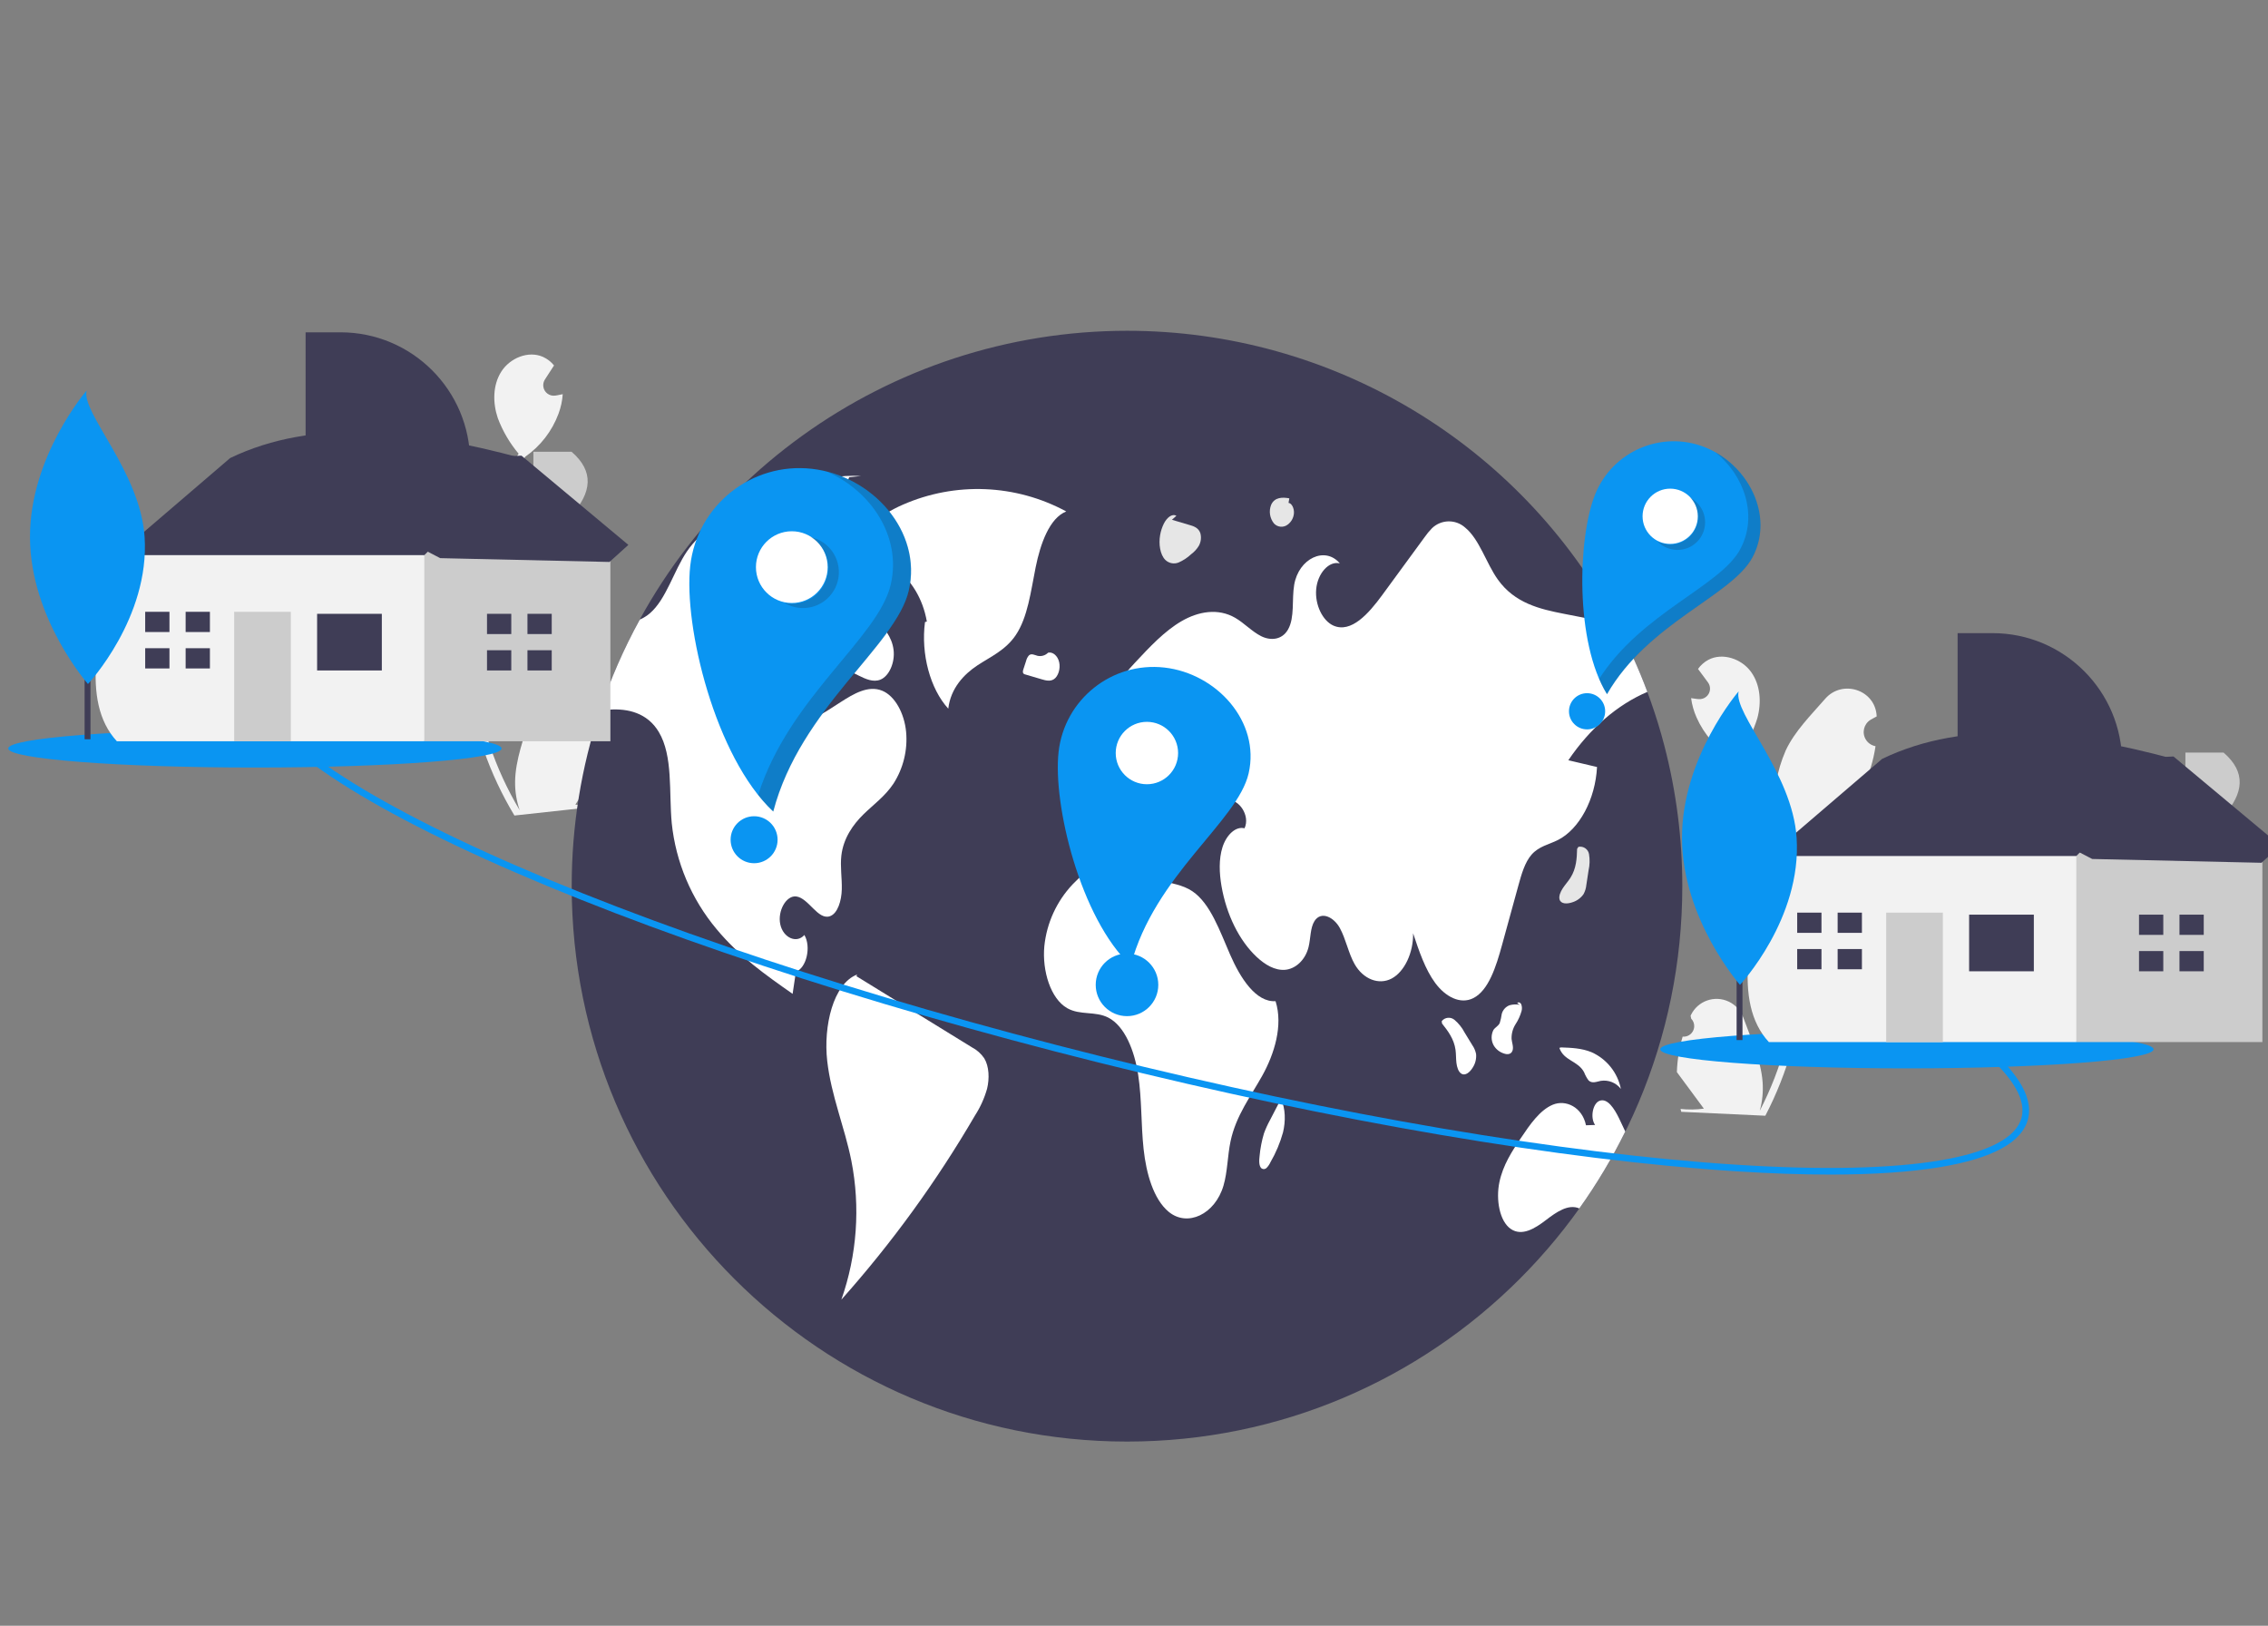 <?xml version="1.0" encoding="utf-8"?>
<!-- Generator: Adobe Illustrator 16.0.0, SVG Export Plug-In . SVG Version: 6.00 Build 0)  -->
<!DOCTYPE svg PUBLIC "-//W3C//DTD SVG 1.1//EN" "http://www.w3.org/Graphics/SVG/1.1/DTD/svg11.dtd">
<svg version="1.1" id="Layer_1" xmlns="http://www.w3.org/2000/svg" xmlns:xlink="http://www.w3.org/1999/xlink" x="0px" y="0px"
	 width="825.201px" height="591.418px" viewBox="0 0 825.201 591.418" enable-background="new 0 0 825.201 591.418"
	 xml:space="preserve">
<rect x="0" y="0" width="825.201" height="591.418" fill="#808080" stroke="none"/>
<path fill="#F2F2F2" d="M612.226,377.106c2.121,0.197,3.998-1.362,4.195-3.483c0.105-1.131-0.295-2.253-1.094-3.063
	c-0.078-0.391-0.135-0.671-0.215-1.063c0.039-0.081,0.078-0.164,0.117-0.245c2.473-5.158,8.658-7.336,13.814-4.863
	c2.451,1.176,4.34,3.266,5.264,5.822c2.771,7.661,6.395,15.375,7.002,23.368c0.268,3.534-0.08,7.086-1.027,10.501
	c8.074-15.649,12.691-32.851,13.533-50.439c0.207-4.415,0.168-8.836-0.117-13.246c-0.24-3.614-0.637-7.211-1.191-10.79
	c-3.033-19.417-10.629-37.837-22.164-53.749c-5.779-3.51-10.342-8.709-13.074-14.892c-0.99-2.224-1.654-4.58-1.971-6.993
	c0.664,0.119,1.342,0.205,2.008,0.281c0.209,0.021,0.428,0.042,0.635,0.063l0.078,0.006c2.102,0.194,3.963-1.355,4.154-3.456
	c0.084-0.932-0.176-1.862-0.73-2.615c-0.271-0.369-0.543-0.737-0.816-1.105c-0.414-0.569-0.836-1.127-1.252-1.695
	c-0.047-0.055-0.092-0.112-0.133-0.172c-0.477-0.648-0.951-1.285-1.426-1.933c0.986-1.386,2.279-2.526,3.779-3.329
	c5.191-2.726,12.07-0.35,15.508,4.391c3.449,4.742,3.84,11.188,2.303,16.842c-1.477,4.801-3.76,9.317-6.752,13.353
	c0.258,0.362,0.527,0.717,0.785,1.08c4.711,6.677,8.756,13.797,12.076,21.264c-0.51-8.215,0.938-16.432,4.223-23.976
	c3.301-7.021,9.143-12.791,14.33-18.752c6.229-7.161,18.143-3.354,18.74,6.118c0.006,0.092,0.012,0.184,0.018,0.275
	c-0.746,0.376-1.48,0.779-2.197,1.207c-2.475,1.492-3.271,4.707-1.779,7.181c0.756,1.255,2.004,2.135,3.441,2.427l0.107,0.021
	c-0.381,2.61-0.961,5.188-1.732,7.71c-4.496,14.228-14.723,25.937-28.215,32.307c-0.438,0.199-0.865,0.399-1.301,0.588
	c3.191,10.595,4.994,21.56,5.359,32.618c0.193,6.523-0.141,13.053-0.996,19.522l0.043-0.229c1.738-7.158,5.896-13.495,11.768-17.943
	c8.715-6.506,20.693-8.492,30.01-13.613c2.871-1.661,6.543-0.68,8.201,2.191c0.711,1.229,0.965,2.671,0.711,4.07
	c-0.014,0.079-0.031,0.161-0.047,0.239c-1.375,0.488-2.721,1.06-4.025,1.714c-0.746,0.377-1.479,0.779-2.197,1.207
	c-2.475,1.492-3.27,4.707-1.779,7.182c0.758,1.254,2.008,2.135,3.443,2.426l0.105,0.021c0.076,0.015,0.143,0.028,0.219,0.044
	c-2.563,5.4-6.037,10.319-10.27,14.541c-10.557,10.32-24.898,15.833-39.648,15.24h-0.012c-2.381,8.513-5.641,16.757-9.725,24.597
	l-30.588-1.423c-0.094-0.344-0.178-0.701-0.26-1.045c2.822,0.31,5.674,0.273,8.486-0.11c-2.139-2.892-4.277-5.804-6.418-8.693
	c-0.049-0.055-0.094-0.112-0.135-0.171c-1.086-1.479-2.182-2.946-3.266-4.426v-0.004c0.141-4.37,0.846-8.705,2.094-12.898H612.226z"
	/>
<path fill="#F2F2F2" d="M215.428,266.099c-2.104,0.328-4.076-1.113-4.404-3.218c-0.174-1.124,0.155-2.266,0.903-3.124
	c0.054-0.395,0.094-0.678,0.149-1.072c-0.044-0.08-0.087-0.16-0.132-0.24c-2.786-4.994-9.094-6.785-14.088-3.999
	c-2.374,1.324-4.132,3.528-4.894,6.136c-2.292,7.817-5.432,15.742-5.545,23.756c-0.049,3.543,0.518,7.067,1.673,10.417
	c-9.025-15.12-14.695-32.003-16.624-49.507c-0.479-4.392-0.713-8.809-0.7-13.228c0.015-3.623,0.188-7.237,0.521-10.843
	c1.828-19.567,8.271-38.422,18.801-55.016c5.55-3.861,9.783-9.331,12.128-15.671c0.852-2.28,1.369-4.672,1.535-7.1
	c-0.656,0.16-1.327,0.288-1.987,0.404c-0.207,0.033-0.423,0.067-0.63,0.101l-0.077,0.013c-2.086,0.321-4.038-1.108-4.36-3.194
	c-0.143-0.924,0.06-1.87,0.567-2.656c0.25-0.384,0.499-0.769,0.748-1.154c0.377-0.593,0.766-1.177,1.144-1.77
	c0.045-0.057,0.086-0.117,0.124-0.18c0.435-0.676,0.869-1.342,1.304-2.019c-1.071-1.322-2.433-2.379-3.979-3.089
	c-5.35-2.398-12.068,0.396-15.207,5.342c-3.15,4.946-3.143,11.404-1.258,16.951c1.771,4.702,4.328,9.067,7.564,12.911
	c-0.235,0.379-0.482,0.749-0.716,1.127c-4.289,6.955-7.886,14.313-10.74,21.968c0.001-8.229-1.951-16.341-5.697-23.668
	c-3.728-6.804-9.916-12.202-15.461-17.831c-6.66-6.761-18.315-2.227-18.327,7.264c0,0.092,0,0.184,0,0.276
	c0.769,0.33,1.525,0.686,2.268,1.069c2.562,1.335,3.556,4.496,2.22,7.057c-0.678,1.3-1.871,2.256-3.287,2.635l-0.104,0.028
	c0.542,2.581,1.279,5.118,2.205,7.587c5.368,13.923,16.296,24.978,30.157,30.503c0.449,0.172,0.888,0.345,1.335,0.506
	c-2.532,10.771-3.653,21.827-3.334,32.888c0.209,6.522,0.946,13.018,2.202,19.423l-0.059-0.226
	c-2.178-7.036-6.718-13.106-12.853-17.183c-9.102-5.955-21.181-7.198-30.793-11.734c-2.968-1.479-6.572-0.272-8.051,2.695
	c-0.634,1.271-0.796,2.727-0.459,4.106c0.021,0.079,0.042,0.158,0.063,0.236c1.404,0.401,2.781,0.889,4.123,1.462
	c0.769,0.33,1.524,0.687,2.267,1.069c2.562,1.335,3.555,4.496,2.22,7.057c-0.678,1.3-1.871,2.255-3.287,2.635l-0.104,0.027
	c-0.075,0.019-0.14,0.038-0.215,0.056c2.893,5.232,6.664,9.928,11.148,13.881c11.174,9.647,25.829,14.263,40.515,12.76l0.011-0.001
	c2.902,8.35,6.665,16.377,11.227,23.951l30.442-3.313c0.073-0.35,0.133-0.708,0.195-1.059c-2.8,0.483-5.646,0.623-8.479,0.415
	c1.958-3.018,3.913-6.055,5.87-9.074c0.044-0.057,0.086-0.117,0.124-0.178c0.992-1.543,1.995-3.077,2.987-4.621v-0.001
	C217.906,274.49,216.934,270.206,215.428,266.099L215.428,266.099z"/>
<path fill="#3F3D56" d="M612.095,322.37c0.023,111.563-90.398,202.019-201.959,202.042c-0.027,0-0.054,0-0.082,0
	c-111.583,0-202.041-90.459-202.041-202.042c-0.02-21.704,3.46-43.27,10.303-63.867c27.557-82.493,104.764-138.132,191.737-138.173
	c74.527-0.026,143.015,40.993,178.167,106.711c4.277,7.958,8.008,16.196,11.168,24.661c0.438,1.177,0.863,2.357,1.279,3.546v0.011
	c1.852,5.23,3.482,10.558,4.895,15.984C609.913,287.936,612.109,305.118,612.095,322.37z"/>
<path fill="#FFFFFF" d="M387.949,186.056c-18.4-9.95-40.361-10.848-59.512-2.435c-8.32,3.621-17.083,10.117-19.858,21.848
	c11.228-6.625,25.759,3.843,28.648,20.636l-0.674,0.186c-1.526,11.632,1.88,24.295,8.474,31.508
	c0.866-7.492,5.792-12.591,10.637-15.776c4.845-3.186,10.205-5.499,13.903-10.973c4.384-6.491,5.498-15.976,7.239-24.629
	S381.853,188.467,387.949,186.056z"/>
<path fill="#FFFFFF" d="M325.107,285.038c-3.109,4.669-7.262,7.599-10.989,11.247c-3.715,3.659-7.25,8.598-7.992,14.939
	c-0.471,4.063,0.258,8.193,0.157,12.303c-0.101,4.108-1.47,8.732-4.266,9.753c-4.411,1.595-7.778-6.6-12.313-7.172
	c-3.604-0.448-6.847,5.219-5.803,10.137c1.044,4.915,5.949,7.093,8.768,3.883c2.547,4.276,0.751,12.033-3.076,13.346
	c-0.404,2.694-0.809,5.377-1.202,8.07c-9.675-6.768-19.451-13.649-27.679-23.561c-9.151-10.93-14.826-24.343-16.298-38.521
	c-1.066-11.393,0.516-24.424-4.715-33.192c-4.187-7.014-11.37-8.563-17.836-8.125c-1.177,0.078-2.368,0.212-3.547,0.358
	c3.814-11.452,8.656-22.535,14.469-33.112c1.315-0.565,2.538-1.325,3.626-2.256c6.016-5.107,8.687-15.445,13.57-22.595
	c0.315-0.461,0.64-0.909,0.976-1.347c4.995-6.522,11.685-9.878,18.15-12.998c14.311-6.948,29.039-13.985,44.147-13.021l-4.3,0.416
	c-5.018,14.053-10.038,28.106-15.064,42.16c-0.762,2.155-1.534,4.314-2.312,6.477c-2.852,7.991-5.792,16.5-5.354,25.446
	c0.257,5.297,2.099,10.954,5.601,12.773c3.267,1.683,6.835-0.381,9.989-2.424c1.336-0.854,2.661-1.706,3.997-2.571
	c4.792-3.086,10.102-6.251,15.164-4.186c4.636,1.886,8.06,8.182,8.71,14.973C330.284,272.838,328.674,279.45,325.107,285.038z"/>
<path fill="#FFFFFF" d="M353.613,380.982c-13.998-8.619-27.996-17.236-41.994-25.856l0.238-0.612
	c-8.703,3.315-12.316,18.786-10.878,31.438s6.316,23.962,8.779,36.289c3.322,16.87,2.068,34.321-3.631,50.543
	c18.407-20.653,34.696-43.1,48.625-67.004c1.946-3.013,3.428-6.3,4.398-9.753c0.889-3.672,0.752-8.088-1.029-11.033
	C356.975,383.301,355.425,381.922,353.613,380.982z"/>
<path fill="#FFFFFF" d="M298.367,224.181c-1.486,3.342-2.059,7.798-0.709,11.256c1.377,3.532,4.29,5.127,6.971,6.457l7.734,3.833
	c2.573,1.276,5.347,2.564,7.97,1.514c3.163-1.266,5.357-6.225,4.79-10.83c-0.604-4.901-3.692-8.271-6.549-11.142
	c-3.997-4.016-7.995-8.033-11.992-12.05l-2.253,2.76C301.892,218.356,299.877,221.129,298.367,224.181z"/>
<path fill="#FFFFFF" d="M570.632,276.563c3.479,0.819,6.959,1.639,10.439,2.458c-0.605,11.752-6.432,22.629-14.244,26.568
	c-3.256,1.639-6.881,2.245-9.574,5.31c-2.436,2.783-3.672,7.116-4.805,11.258c-1.986,7.229-3.973,14.458-5.961,21.685
	c-2.133,7.791-4.871,16.445-10.416,19.251c-4.76,2.414-10.203-0.538-13.861-5.488c-3.66-4.951-5.893-11.606-8.061-18.094
	c0.137,7.07-3.154,14.008-7.811,16.466c-4.67,2.459-10.35,0.235-13.469-5.253c-2.246-3.94-3.178-9.137-5.379-13.132
	c-2.199-3.997-6.813-6.286-9.215-2.537c-1.582,2.491-1.381,6.307-2.166,9.474c-1.223,4.916-4.928,8.003-8.598,8.271
	c-3.66,0.27-7.229-1.841-10.293-4.703c-6.32-5.927-10.977-15.332-12.785-25.782c-0.797-4.657-1.021-9.731,0.359-14.098
	s4.715-7.733,8.025-6.903c2.178-4.602-2.121-10.709-5.994-10.169c-3.883,0.538-6.926,4.703-10.113,7.902
	c-3.176,3.198-7.621,5.521-10.82,2.345c0.021,2.952-2.379,4.905-4.457,4.659c-2.064-0.235-3.904-1.896-5.801-3.077
	c-7.331-4.566-16.636-1.535-21.844,7.105c3.255-13.851,8.025-29.745,18.026-32.999c4.086-1.336,8.542-0.235,12.403-2.549
	c6.836-4.096,8.217-19.576,2.313-25.962c0.752,6.038,0.605,13.088-2.582,17.22c-3.188,4.129-9.877,1.436-9.474-4.67
	c-0.921,4.209-5.5,4.849-7.609,1.616c-2.122-3.233-1.943-8.519-0.438-12.381c1.503-3.862,4.062-6.634,6.543-9.293
	c5.332-5.714,10.743-11.494,16.915-15.086c6.186-3.592,13.322-4.804,19.52-1.235c3.268,1.886,6.141,5.029,9.473,6.69
	c3.336,1.671,7.566,1.459,9.777-2.447c2.48-4.355,1.314-10.821,2.234-16.264c1.65-9.62,11.268-14.121,16.6-7.768
	c-3.984-1.021-8.104,3.693-8.598,9.406c-0.504,5.713,2.381,11.482,6.24,13.211c6.488,2.873,12.842-4.355,17.748-11.046
	c5.117-7.003,10.242-14.004,15.377-21c0.82-1.191,1.74-2.31,2.75-3.345c3.336-3.252,8.623-3.36,12.09-0.247
	c5.184,4.231,7.619,12.908,11.875,18.879c6.172,8.677,15.41,10.787,24.008,12.471c6.41,1.246,12.822,2.5,19.24,3.76
	c4.277,7.958,8.008,16.196,11.168,24.661C588.523,256.314,578.501,264.946,570.632,276.563z"/>
<path fill="#FFFFFF" d="M591.353,411.617c-4.809,9.765-10.402,19.121-16.725,27.983c-4.041-1.729-8.385,1.356-12.168,4.253
	c-3.951,3.03-8.699,5.984-12.752,3.222c-4.141-2.828-5.477-10.742-4.162-17.016c1.313-6.265,4.59-11.248,7.766-15.984
	c3.369-5.028,6.971-10.248,11.652-12.201c4.691-1.954,10.719,0.808,12.088,7.476l3.324-0.111c-1.865-2.561-0.889-7.858,1.615-8.789
	c2.885-1.09,5.389,2.872,7.094,6.374C589.849,408.407,590.622,410,591.353,411.617z"/>
<path fill="#FFFFFF" d="M464.105,364.206c-7.141,0.448-12.799-8.343-16.557-16.992c-3.758-8.648-7.189-18.538-13.633-22.94
	c-3.682-2.516-7.879-2.86-11.873-4.08c-3.994-1.219-8.173-3.74-10.083-8.878l-4.531-1.829c-5.982,3.364-12.044,6.788-17.199,12.263
	c-5.781,6.143-9.383,14.016-10.249,22.406c-0.865,9.067,2.331,19.178,8.301,22.585c4.718,2.691,10.212,0.995,14.991,3.459
	c5.971,3.078,9.516,12.021,10.857,20.852c1.342,8.829,1.001,18.005,1.963,26.936c0.959,8.93,3.604,18.221,9.08,22.798
	c6.854,5.726,16.908,0.967,19.98-9.457c1.508-5.114,1.457-10.884,2.584-16.19c1.986-9.348,7.348-16.283,11.598-23.951
	C463.587,383.519,466.931,373.104,464.105,364.206z"/>
<path fill="#FFFFFF" d="M393.537,272.354c0.667,0.613,1.289,1.272,1.86,1.974c1.207,2.082,1.163,4.66-0.115,6.699
	c1.74-0.1,3.358-0.921,4.463-2.268c1.302-1.485,2.45-3.1,3.421-4.82c0.729-1.187,1.503-2.793,1.009-4.204
	c-0.337-0.962-1.136-1.374-1.694-2.099c-0.887-1.147-1.107-2.971-1.566-4.544c-0.991-3.403-3.364-5.906-5.94-6.262l0.357,0.068
	c-1.077,0.369-1.828,2.078-1.59,3.616c0.217,1.4,1.117,2.564,1.027,3.993c-0.129,2.054-2.181,3.018-2.308,5.073
	C392.441,270.608,392.828,271.606,393.537,272.354z"/>
<path fill="#E6E6E6" d="M381.302,237.445c0.01-0.004,0.021-0.004,0.031-0.006c0.22-0.2,0.424-0.417,0.61-0.649L381.302,237.445z"/>
<path fill="#FFFFFF" d="M383.444,247.087c1.58-1.017,2.461-3.824,1.939-6.174c-0.519-2.336-2.355-3.906-4.048-3.475
	c-0.999,1.012-2.449,1.438-3.837,1.13c-1.046-0.271-2.196-0.965-3.105-0.175c-0.519,0.587-0.883,1.299-1.057,2.063
	c-0.336,1.032-0.672,2.063-1.009,3.095c-0.159,0.37-0.201,0.78-0.119,1.174c0.13,0.321,0.42,0.55,0.762,0.606
	c2.017,0.594,4.033,1.188,6.05,1.783C380.489,247.549,382.076,247.967,383.444,247.087z"/>
<path fill="#FFFFFF" d="M535.695,380.208c-0.932-1.526-1.865-3.052-2.797-4.579c-0.916-1.767-2.168-3.339-3.686-4.628
	c-1.383-1.157-3.441-0.976-4.6,0.407c-0.018,0.02-0.033,0.039-0.049,0.06l0.113,0.871c2.125,2.666,4.373,5.628,4.912,9.584
	c0.213,1.561,0.139,3.175,0.326,4.742c0.186,1.565,0.715,3.189,1.725,3.866c1.469,0.98,3.193-0.466,4.238-2.229
	c0.934-1.45,1.352-3.171,1.189-4.887C536.835,382.263,536.366,381.171,535.695,380.208z"/>
<path fill="#E6E6E6" d="M577.185,321.917c0.27-1.768,0.539-3.536,0.809-5.304c0.438-1.941,0.492-3.951,0.162-5.914
	c-0.313-1.777-2.006-2.963-3.783-2.651c-0.023,0.004-0.049,0.009-0.074,0.013l-0.477,0.74c-0.09,3.408-0.277,7.123-2.412,10.497
	c-0.844,1.329-1.939,2.518-2.805,3.836c-0.867,1.318-1.508,2.902-1.168,4.07c0.49,1.695,2.742,1.699,4.676,1.022
	c1.648-0.507,3.078-1.555,4.057-2.973C576.734,324.223,577.079,323.087,577.185,321.917z"/>
<path fill="#FFFFFF" d="M550.32,382.195c0.455-1.311-0.203-2.813-0.342-4.261c-0.066-1.871,0.43-3.719,1.424-5.304
	c0.986-1.496,1.736-3.137,2.219-4.862c0.203-0.788,0.164-1.617-0.107-2.383c-0.309-0.691-1.057-1.009-1.484-0.46l0.916,0.591
	c-1.238-0.22-2.51-0.159-3.723,0.18c-1.402,0.538-2.455,1.725-2.822,3.182c-0.15,1.119-0.398,2.224-0.738,3.301
	c-0.549,1.124-1.607,1.499-2.273,2.485c-0.922,1.779-0.887,3.902,0.094,5.648c0.836,1.406,2.164,2.451,3.729,2.934
	C548.331,383.647,549.806,383.668,550.32,382.195z"/>
<path fill="#FFFFFF" d="M576.363,390.053c0.404,1.053,0.947,2.049,1.613,2.961c1.248,1.256,2.941,0.485,4.453,0.179
	c2.799-0.441,5.611,0.688,7.326,2.938c-1.189-5.937-5.189-10.925-10.723-13.38c-3.566-1.452-7.322-1.594-11.029-1.725l-0.643,0.165
	C568.993,385.943,574.118,385.836,576.363,390.053z"/>
<path fill="#E6E6E6" d="M466.058,399.77l0.01,0.021c0.063-0.119,0.125-0.238,0.188-0.359L466.058,399.77z"/>
<path fill="#FFFFFF" d="M462.107,407.417c-0.859,1.565-1.602,3.193-2.215,4.87c-0.813,2.716-1.352,5.507-1.607,8.331
	c-0.201,1.605-0.262,3.656,0.744,4.438c0.598,0.397,1.396,0.288,1.867-0.253c0.559-0.591,1.016-1.271,1.354-2.011
	c1.977-3.405,3.512-7.05,4.566-10.843c0.965-3.996,0.953-8.699-0.748-12.159C464.747,402.333,463.429,404.875,462.107,407.417z"/>
<path fill="#E6E6E6" d="M423.993,203.675c1.281,1.254,3.188,1.625,4.848,0.946c1.682-0.735,3.225-1.755,4.561-3.013
	c1.107-0.819,2.047-1.843,2.766-3.016c0.801-1.417,1.004-3.094,0.566-4.661c-0.625-1.826-2.211-2.439-3.609-2.854
	c-2.238-0.664-4.477-1.328-6.715-1.992l1.619-1.459c-1.666-0.894-3.51,0.765-4.551,2.82c-0.668,1.342-1.133,2.774-1.381,4.252
	C421.538,197.924,422.085,201.764,423.993,203.675z"/>
<path fill="#E6E6E6" d="M463.515,190.407c1.309,1.443,3.514,1.623,5.039,0.41c1.279-0.96,2.09-2.421,2.23-4.015
	c0.158-1.761-0.713-3.718-1.957-3.87l0.285-1.649c-2.395-0.433-5.342-0.519-6.627,2.39
	C461.605,185.941,461.997,188.506,463.515,190.407z"/>
<path fill="#0A95F2" d="M423.64,242.837c-19.096-2.154-36.323,11.58-38.477,30.676c-2.154,19.096,7.907,60.563,26.249,77.729
	c8.637-32.89,38.898-52.396,42.904-69.928C458.593,262.579,442.736,244.991,423.64,242.837z"/>
<circle id="a2705e7e-530b-43fb-b0c6-4087ca2c8018" fill="#FFFFFF" cx="417.296" cy="273.941" r="11.348"/>
<circle id="bb575e01-1284-49d3-8651-037e5b7ffa75" fill="#0A95F2" cx="410.055" cy="358.268" r="11.383"/>
<path fill="#0A95F2" d="M295.389,170.543c-21.96-2.477-41.77,13.317-44.248,35.277c-2.477,21.96,9.093,69.646,30.186,89.387
	c9.932-37.821,44.734-60.254,49.339-80.416C335.587,193.246,317.35,173.021,295.389,170.543z"/>
<circle id="b2d5ab8a-e71c-4a1a-aadf-98f8ab95825b" fill="#FFFFFF" cx="288.095" cy="206.312" r="13.05"/>
<circle id="bac33ac8-32b5-423c-9bc5-6c03ceb8d8dc" fill="#0A95F2" cx="274.375" cy="305.476" r="8.547"/>
<path opacity="0.2" fill="#231F20" enable-background="new    " d="M298.893,196.963c6.178,3.712,8.177,11.729,4.464,17.907
	c-3.711,6.178-11.73,8.177-17.907,4.464c7.034,1.565,14.005-2.869,15.57-9.903c1.221-5.484-1.207-11.134-6.025-14.023
	C296.37,195.713,297.687,196.237,298.893,196.963z"/>
<path opacity="0.2" fill="#231F20" enable-background="new    " d="M330.718,214.833c-4.605,20.164-39.408,42.596-49.339,80.417
	c-1.983-1.875-3.826-3.893-5.513-6.04c11.161-35.549,43.797-57.151,48.246-76.632c3.982-17.436-7.203-34.006-23.254-41.006
	C320.286,176.456,335.227,195.089,330.718,214.833z"/>
<path fill="#0A95F2" d="M620.345,162.703c-15.822-6.28-33.738,1.455-40.02,17.276l0,0c-6.281,15.822-7.322,53.607,4.365,72.544
	c15.029-26.105,45.432-35.744,52.932-49.8C645.634,187.705,636.167,168.984,620.345,162.703z"/>
<circle id="f50692ea-d13f-4759-b5e2-05248e17533e" fill="#FFFFFF" cx="607.693" cy="187.816" r="10.052"/>
<circle id="aec6a1c4-a00c-42b6-a49d-0158b63ca54a" fill="#0A95F2" cx="577.448" cy="258.75" r="6.584"/>
<path opacity="0.2" fill="#231F20" enable-background="new    " d="M617.609,183.05c3.838,4.011,3.699,10.374-0.313,14.212
	c-4.008,3.834-10.361,3.699-14.201-0.302c4.912,2.586,10.99,0.699,13.574-4.213c2.016-3.83,1.354-8.519-1.645-11.641
	C615.988,181.61,616.859,182.266,617.609,183.05z"/>
<path opacity="0.2" fill="#231F20" enable-background="new    " d="M637.652,202.766c-7.5,14.056-37.902,23.695-52.932,49.798
	c-1.096-1.792-2.057-3.667-2.875-5.602c15.482-24.169,44.105-33.628,51.354-47.208c6.484-12.155,1.518-26.733-8.996-35.181
	C637.656,172.131,644.995,189.001,637.652,202.766z"/>
<path fill="#0A95F2" d="M665.9,427.282c-10.322,0-21.641-0.389-33.943-1.17c-63.656-4.041-146.105-18.096-232.164-39.57
	c-86.059-21.474-165.445-47.807-223.534-74.143c-28.297-12.829-50.015-24.974-64.55-36.097
	c-15.388-11.775-22.119-22.037-20.007-30.504c4.116-16.493,40.56-20.102,70.409-20.224l0.01,2.399
	c-40.99,0.168-65.171,6.705-68.092,18.406c-3.719,14.903,26.614,38.169,83.22,63.834c57.962,26.279,137.203,52.561,223.125,74.002
	c85.923,21.44,168.22,35.469,231.733,39.503c62.027,3.938,99.736-2.349,103.455-17.253c3.086-12.374-17.271-30.602-57.318-51.327
	l1.102-2.131c29.1,15.062,62.879,36.66,58.541,54.04c-2.111,8.466-12.875,14.363-31.992,17.526
	C694.999,426.377,681.615,427.282,665.9,427.282z"/>
<g>
	<ellipse fill="#0A95F2" cx="693.825" cy="381.719" rx="89.748" ry="6.929"/>
	<path fill="#3F3D56" d="M648.013,318.747l-4.416-7.357l41.213-35.327c30.467-14.665,67.191-10.433,105.973,0v10.304l-38.268,41.212
		l-44.158,8.83L648.013,318.747z"/>
	<path fill="#CCCCCC" d="M809.025,296.792c7.316-8.139,8.334-15.881,0-23.027H795.15v7.26l-4.367-4.963l-35.324,35.327l-5.889,5.886
		l-7.357,29.438l13.246,32.379h67.703V312.86L809.025,296.792z"/>
	<path fill="#F2F2F2" d="M643.597,311.387h111.859v67.704H643.597C630.066,364.452,637.095,337.764,643.597,311.387z"/>
	<rect x="716.454" y="332.73" fill="#3F3D56" width="23.549" height="20.605"/>
	<rect x="686.281" y="331.995" fill="#CCCCCC" width="20.607" height="47.099"/>
	<polygon fill="#3F3D56" points="662.732,339.352 662.732,331.995 653.902,331.995 653.902,339.352 661.995,339.352 	"/>
	<polygon fill="#3F3D56" points="661.995,345.239 653.902,345.239 653.902,352.599 662.732,352.599 662.732,345.239 	"/>
	<rect x="668.618" y="331.995" fill="#3F3D56" width="8.832" height="7.357"/>
	<rect x="668.618" y="345.241" fill="#3F3D56" width="8.832" height="7.358"/>
	<polygon fill="#3F3D56" points="787.101,340.089 787.101,332.73 778.271,332.73 778.271,340.089 786.366,340.089 	"/>
	<polygon fill="#3F3D56" points="786.366,345.977 778.271,345.977 778.271,353.335 787.101,353.335 787.101,345.977 	"/>
	<rect x="792.99" y="332.73" fill="#3F3D56" width="8.832" height="7.357"/>
	<rect x="792.99" y="345.977" fill="#3F3D56" width="8.832" height="7.358"/>
	<path fill="#3F3D56" d="M712.267,230.323h12.686c26.055,0,47.176,21.12,47.176,47.174l0,0h-59.861V230.323z"/>
	<rect x="631.859" y="294.044" fill="#3F3D56" width="2.133" height="84.314"/>
	<path fill="#0A95F2" d="M653.693,304.79c1.924,29.418-20.607,53.478-20.607,53.478s-20.963-23.806-21.098-53.286
		c-0.137-29.483,20.605-53.479,20.605-53.479C630.572,259.583,652.134,280.984,653.693,304.79z"/>
	<polygon fill="#3F3D56" points="698.095,279.726 790.812,275.189 829.706,307.653 822.829,313.863 761.24,312.477 	"/>
</g>
<g>
	<ellipse fill="#0A95F2" cx="92.749" cy="272.286" rx="89.749" ry="6.929"/>
	<path fill="#3F3D56" d="M46.937,209.313l-4.415-7.358l41.211-35.326c30.467-14.664,67.193-10.433,105.973,0v10.304l-38.269,41.213
		l-44.156,8.83L46.937,209.313z"/>
	<path fill="#CCCCCC" d="M207.948,187.359c7.319-8.14,8.335-15.882,0-23.028h-13.874v7.261l-4.367-4.964l-35.324,35.326
		l-5.888,5.887l-7.358,29.437l13.247,32.379h67.704v-66.231L207.948,187.359z"/>
	<path fill="#F2F2F2" d="M42.522,201.953h111.859v67.705H42.522C28.99,255.018,36.019,228.33,42.522,201.953z"/>
	<rect x="115.378" y="223.296" fill="#3F3D56" width="23.549" height="20.605"/>
	<rect x="85.205" y="222.56" fill="#CCCCCC" width="20.606" height="47.099"/>
	<polygon fill="#3F3D56" points="61.656,229.918 61.656,222.56 52.826,222.56 52.826,229.918 60.92,229.918 	"/>
	<polygon fill="#3F3D56" points="60.92,235.805 52.826,235.805 52.826,243.166 61.656,243.166 61.656,235.805 	"/>
	<rect x="67.544" y="222.56" fill="#3F3D56" width="8.831" height="7.358"/>
	<rect x="67.544" y="235.807" fill="#3F3D56" width="8.831" height="7.358"/>
	<polygon fill="#3F3D56" points="186.026,230.656 186.026,223.296 177.195,223.296 177.195,230.656 185.29,230.656 	"/>
	<polygon fill="#3F3D56" points="185.29,236.542 177.195,236.542 177.195,243.901 186.026,243.901 186.026,236.542 	"/>
	<rect x="191.914" y="223.296" fill="#3F3D56" width="8.831" height="7.358"/>
	<rect x="191.914" y="236.542" fill="#3F3D56" width="8.831" height="7.359"/>
	<path fill="#3F3D56" d="M111.192,120.889h12.685c26.054,0,47.175,21.12,47.175,47.174l0,0h-59.86V120.889z"/>
	<rect x="30.782" y="184.61" fill="#3F3D56" width="2.134" height="84.313"/>
	<path fill="#0A95F2" d="M52.616,195.355c1.924,29.419-20.607,53.478-20.607,53.478s-20.963-23.805-21.098-53.286
		c-0.136-29.482,20.606-53.479,20.606-53.479C29.495,150.149,51.059,171.55,52.616,195.355z"/>
	<polygon fill="#3F3D56" points="97.019,170.292 189.737,165.755 228.63,198.219 221.755,204.429 160.163,203.042 	"/>
</g>
</svg>
